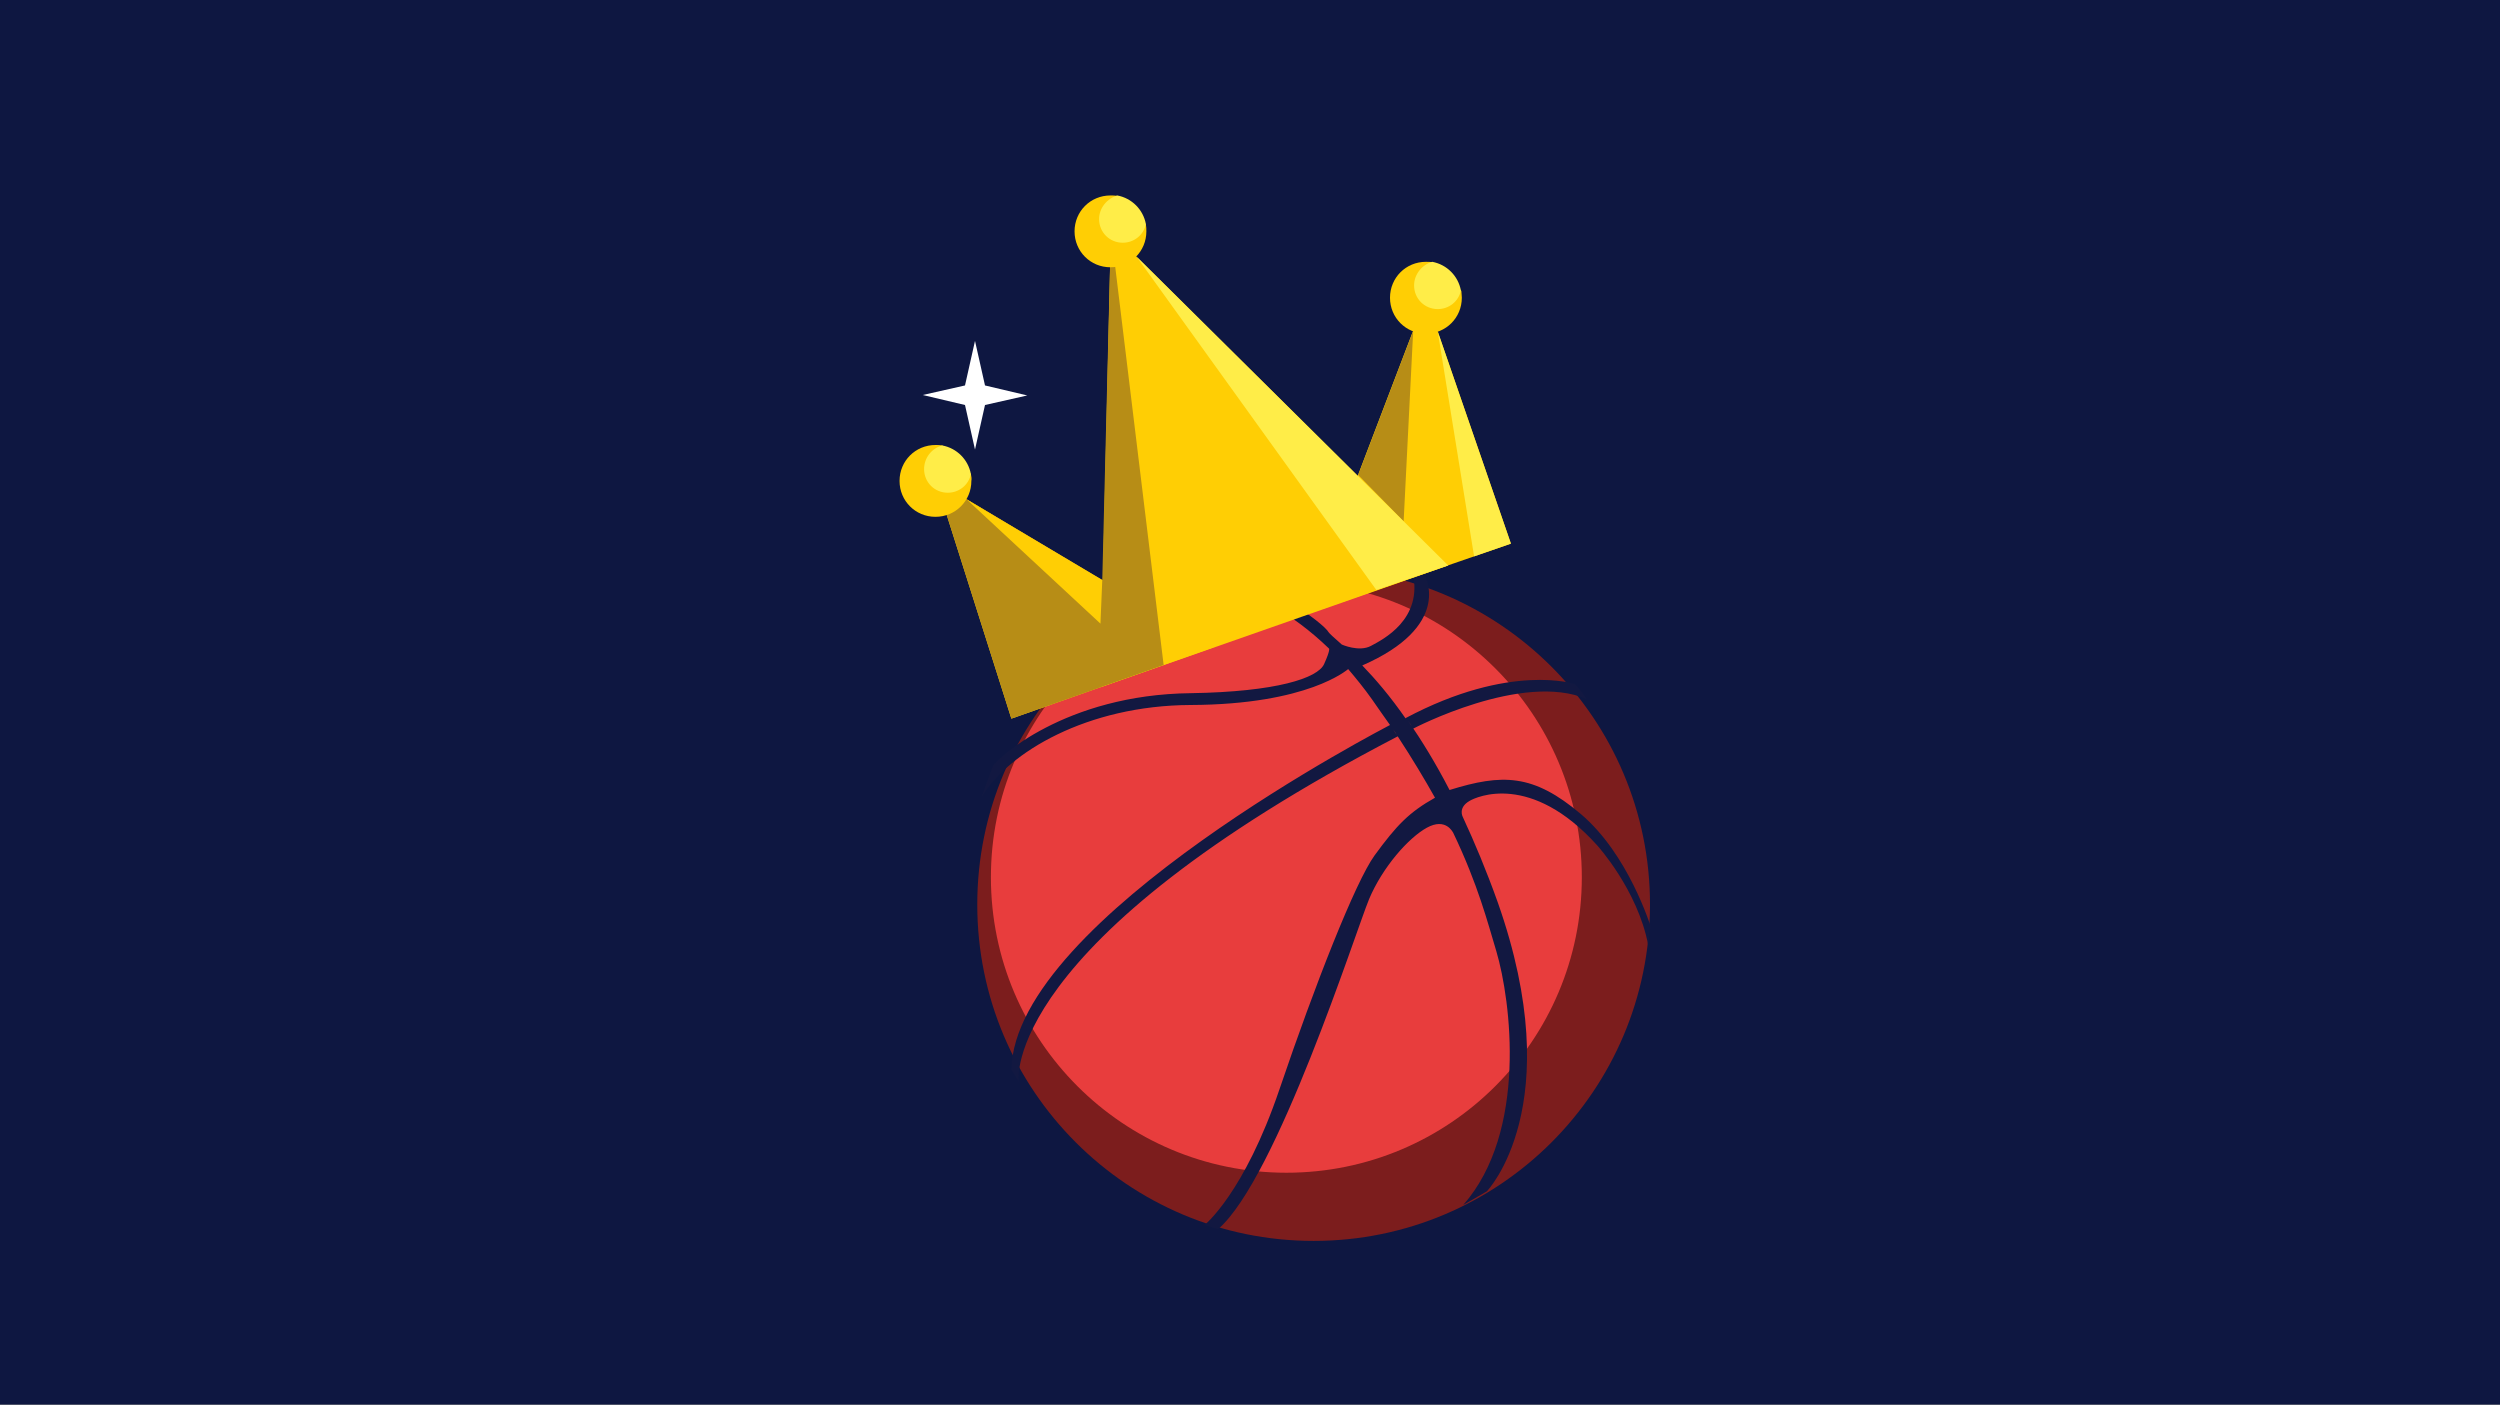 <?xml version="1.0" encoding="utf-8"?>
<!-- Generator: Adobe Illustrator 18.1.1, SVG Export Plug-In . SVG Version: 6.00 Build 0)  -->
<svg version="1.1" xmlns="http://www.w3.org/2000/svg" xmlns:xlink="http://www.w3.org/1999/xlink" x="0px" y="0px"
	 viewBox="0 0 550 309" enable-background="new 0 0 550 309" xml:space="preserve">
<rect x="0" y="0" width="550" height="309" fill="#333333" stroke="none"/>
<defs>
<rect id="bg" x="0" y="0" height="309" width="550" fill="#0e1741" />
<g id="basketball">
  <circle cx="74" cy="74" r="74" fill="#7C1D1D"/>
</g>
<g id="highlight">
	<circle cx="65" cy="65" r="65" fill="#E83D3D"/>
</g>
<g id="seam">
	<path fill="#121841" d="M131.8,53.1c-10.5-8.9-17.3-8.9-28.9-5.3l0,0c-3.1-6-6.2-11-9.1-15.2c0.4,0.5,0.8,1.2,1.1,1.7
	c0,0,24-12.6,38.2-6.5c0,0-2.3-3.1-2.6-3.3c0,0-14.2-4.8-37.3,7.5c0,0,0.1,0.1,0.2,0.3c-3.6-5.2-6.9-9-9.7-11.9c0,0,0,0,0,0
	C103.4,11.8,97.6,1,97.6,1c-1.3-0.5-2.8-1-2.8-1c2.3,10.3-6.6,14.7-9.2,16.1c-2.6,1.4-6.4-0.3-6.4-0.3l0,0c-1.7-1.5-2.7-2.4-2.9-2.7
	C75.3,11.2,62,0.9,48.5,0.2c0,0-3.9,1.3-4.5,1.6c0,0,15.3-1.6,32.4,14.9l0,0c0,0,0.3,0.3-1.1,3.4c-1.4,3.1-10.5,6.1-29.3,6.4
	C18.2,26.8,3.1,41.1,2.4,42.6C1.8,44.2,0,49.3,0,49.3c5.9-9.8,23.2-20.1,45.9-20.2c26-0.1,34.5-7.8,34.7-7.9c1.7,2,3.5,4.2,5.2,6.6
	c1.4,2,2.7,3.9,4,5.7C89.7,33.6,7.2,76,6.5,109.3c0,0,1.3,2.1,1.6,2.6c0,0-4.2-30.3,83.4-75.9c3.2,4.9,5.9,9.4,8.2,13.5
	c-5.7,3.2-8.4,6-13.3,12.7c-4.2,5.8-13.1,28.4-20.9,51.4S49,143.5,49,143.5l3,0.9c12.9-11.2,30.2-65.3,33.2-72.6
	c3-7.1,8.7-13.5,12.7-15.7c4.2-2.3,5.7,1,5.8,1.1c5.5,11.5,7.6,19.8,9.5,26.1c3.2,10.8,6.9,39.7-7.3,55.8c0,0,4.2-2.4,5.2-3
	c0,0,18.2-18.8,2.4-63.6c-2.5-7-5.1-13.2-7.7-18.8c0,0,0,0,0,0c0,0-1.1-2,1.5-3.5c1.5-0.9,13.5-6.4,28.1,9.8c0,0,8.9,9.8,11.2,21.9
	c0,0,0.4-3.7,0.5-4.3C147,77.6,142.3,62,131.8,53.1z M90.5,34.5c0.3,0.4,0.6,0.8,0.8,1.2L90.5,34.5z"/>
</g>
<g id="crown">
	<g>
		<g>
			<polygon fill="#FFCE04" points="24.5,115.1 7.9,62.8 69,99.4 			"/>
			<polygon fill="#FFCE04" points="134.4,76.6 115.7,22.4 89,92.3 			"/>
			<polygon fill="#FFCE04" points="44.1,108.2 46.4,7.9 120.6,81.4 			"/>
		</g>
		<polygon fill="#B78D16" points="46.4,7.9 58,103.3 24.5,115.1 7.9,62.8 44.5,84.6 		"/>
		<polygon fill="#B78D16" points="100.8,61.5 110.8,71.7 112.9,29.8 		"/>
		<polygon fill="#FFED48" points="52,13.4 120.6,81.4 104.8,86.8 		"/>
		<polygon fill="#FFCE04" points="14.7,66.9 44.1,94.2 44.5,84.6 		"/>
		<polygon fill="#FFED48" points="118.3,29.9 126.3,79.4 134.4,76.6 		"/>
		<g>
			<path fill="#FFCE04" d="M54.1,6.4l-6.3-6.3c-0.5-0.1-1-0.1-1.5-0.1c-4.4,0-7.9,3.5-7.9,7.9s3.5,7.9,7.9,7.9s7.9-3.5,7.9-7.9
				C54.2,7.4,54.2,6.9,54.1,6.4z"/>
			<path fill="#FFED48" d="M43.8,5.2c0,2.9,2.3,5.2,5.2,5.2c2.5,0,4.6-1.7,5.1-4.1c-0.6-3.2-3.1-5.7-6.3-6.3
				C45.5,0.7,43.8,2.8,43.8,5.2z"/>
		</g>
		<g>
			<path fill="#FFCE04" d="M123.5,21l-6.3-6.3c-0.5-0.1-1-0.1-1.5-0.1c-4.4,0-7.9,3.5-7.9,7.9s3.5,7.9,7.9,7.9s7.9-3.5,7.9-7.9
				C123.6,21.9,123.5,21.4,123.5,21z"/>
			<path fill="#FFED48" d="M113.1,19.8c0,2.9,2.3,5.2,5.2,5.2c2.5,0,4.6-1.7,5.1-4.1c-0.6-3.2-3.1-5.7-6.3-6.3
				C114.9,15.2,113.1,17.3,113.1,19.8z"/>
		</g>
		<g>
			<path fill="#FFCE04" d="M15.6,61.3l-6.3-6.3c-0.5-0.1-1-0.1-1.5-0.1c-4.4,0-7.9,3.5-7.9,7.9s3.5,7.9,7.9,7.9s7.9-3.5,7.9-7.9
				C15.8,62.3,15.7,61.8,15.6,61.3z"/>
			<path fill="#FFED48" d="M5.3,60.2c0,2.9,2.3,5.2,5.2,5.2c2.5,0,4.6-1.7,5.1-4.1c-0.6-3.2-3.1-5.7-6.3-6.3
				C7,55.6,5.3,57.7,5.3,60.2z"/>
		</g>
	</g>
</g>
<g id="star4">
  <polygon fill="#FFFFFF" points="7.4,7.6 12.4,6.5 7.4,5.3 6.2,0 5,5.3 0,6.5 5,7.6 6.2,12.9   "/>
</g>
<g id="star3">
  <polygon fill="#FFFFFF" points="10.7,11.1 18,9.4 10.7,7.7 9,0 7.3,7.7 0,9.4 7.3,11.1 9,18.8   "/>
</g>
<g id="star2">
  <polygon fill="#FFFFFF" points="7.4,7.6 12.4,6.5 7.4,5.3 6.2,0 5,5.3 0,6.5 5,7.6 6.2,12.9   "/>
</g>
<g id="star1">
  <polygon fill="#FFFFFF" points="13.7,14.1 23,12 13.7,9.8 11.5,0 9.3,9.8 0,11.9 9.3,14.1 11.5,23.9   "/>
</g>
</defs>

<!-- Basketball -->
<use xlink:href="#bg" />
<g id="ball" transform="translate(216,126)">
  <g transform="translate(-1,-1)">
    <use xlink:href="#basketball">
  </use>
  </g>
  <g transform="translate(2,2)">
    <use xlink:href="#highlight">
    </use>
  </g>
  <g>
    <use xlink:href="#seam">
    	<animateTransform id="" attributeName="transform" type="rotate" dur="1.4s" values="-30 74.35 73.6;30 74.35 73.6;-30 74.35 73.6" repeatCount="indefinite" additive="sum"/>
    </use>
  </g>
  <animateTransform id="drop-2" attributeName="transform" type="translate" dur=".7" fill="freeze" values="0,90;0,0;0,90" repeatCount="indefinite" additive="sum"/>
  <!--
  <animateTransform id="" attributeName="transform" type="rotate" dur="1.4s" values="-20 74.35 73.6;20 74.35 73.6;-20 74.35 73.6" repeatCount="indefinite" additive="sum"/>
-->
</g>
<g transform="translate(198,43)">
  <use xlink:href="#crown">
  	<animateTransform id="drop-2" attributeName="transform" type="translate" dur=".7" fill="freeze" values="0,-15;0,10;0,-15" repeatCount="indefinite" additive="sum"/>
  	<animateTransform id="" attributeName="transform" type="rotate" dur="1.4s" values="-16 90 65;31 90 65;-16 90 65" repeatCount="indefinite" additive="sum"/>
  </use>
</g>
<g>
<g transform="translate(203,75)">
<use xlink:href="#star1">
  <animateTransform attributeName="transform" type="rotate" dur=".6s" values="0 11.5 12;360 11.5 12" repeatCount="0" begin="0s;fadestar4.end"/>
  <animate id="fadestar1" attributeName="opacity" values="0;1;0" dur=".6s" repeatCount="0" begin="0s;fadestar4.end" fill="freeze"/>
</use>
</g>
<g transform="translate(257,111)">
<use xlink:href="#star2" visibility="hidden">
  <set attributeName="visibility" from="hidden" to="visible" begin="fadestar1.end" />
  <animateTransform attributeName="transform" type="rotate" dur=".6s" values="0 6.2 6.5;360 6.2 6.5" repeatCount="0" begin="fadestar1.end-.25"/>
  <animate id="fadestar2" attributeName="opacity" values="0;1;0" dur=".6s" repeatCount="0" fill="freeze" begin="fadestar1.end-.25"/>
</use>
</g>
<g transform="translate(257,31)">
  <use xlink:href="#star3" visibility="hidden">
    <set attributeName="visibility" from="hidden" to="visible" begin="fadestar2.end" />
    <animateTransform attributeName="transform" type="rotate" dur=".6s" values="0 9 9.35;360 9 9.35" repeatCount="0" begin="fadestar2.end-.25"/>
    <animate id="fadestar3" attributeName="opacity" values="0;1;0" dur=".6s" repeatCount="0" fill="freeze" begin="fadestar2.end-.25"/>
  </use>
</g>
<g transform="translate(319,76)">
  <use xlink:href="#star4" visibility="hidden">
    <set attributeName="visibility" from="hidden" to="visible" begin="fadestar3.end" />
    <animateTransform attributeName="transform" type="rotate" dur=".6s" values="0 6.2 6.45;360 6.2 6.45" repeatCount="0" begin="fadestar3.end-.25"/>
    <animate id="fadestar4" attributeName="opacity" values="0;1;0" dur=".6s" repeatCount="0" fill="freeze" begin="fadestar3.end-.25"/>
  </use>
</g>
</g>
</svg>
